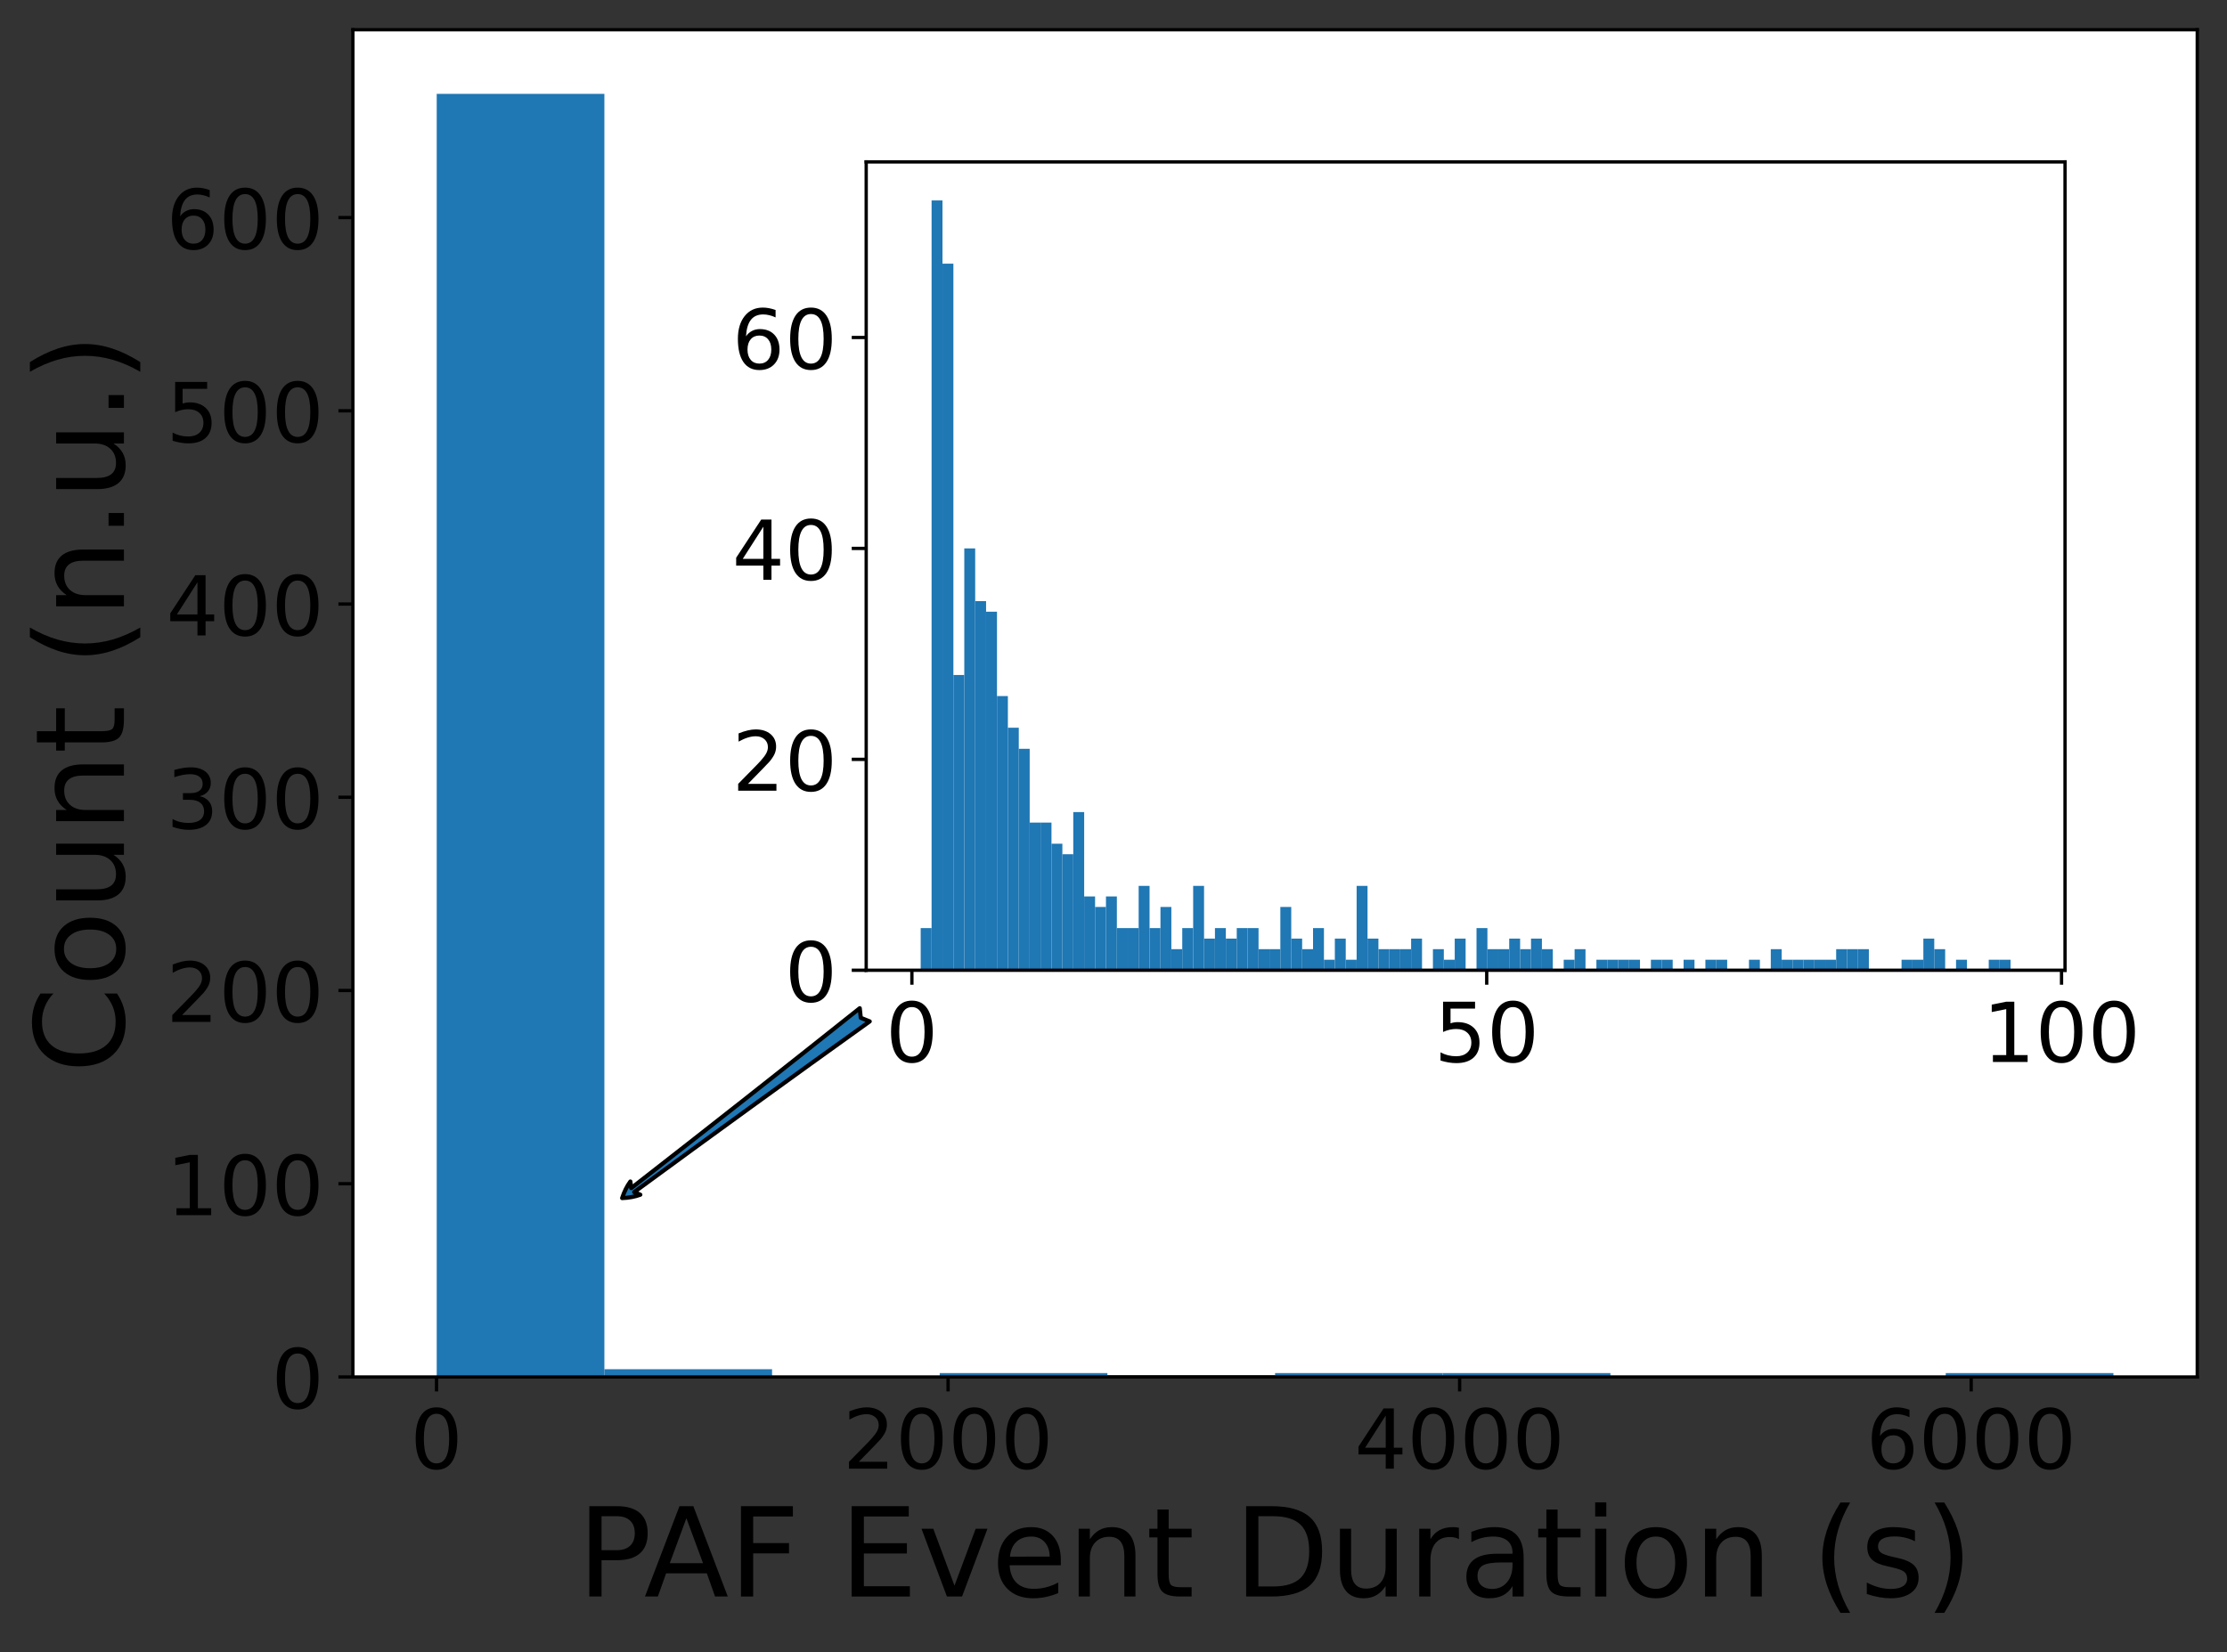 <?xml version="1.0" encoding="utf-8" standalone="no"?>
<!DOCTYPE svg PUBLIC "-//W3C//DTD SVG 1.1//EN"
  "http://www.w3.org/Graphics/SVG/1.1/DTD/svg11.dtd">
<!-- Created with matplotlib (https://matplotlib.org/) -->
<svg height="399.951pt" version="1.1" viewBox="0 0 539.009 399.951" width="539.009pt" xmlns="http://www.w3.org/2000/svg" xmlns:xlink="http://www.w3.org/1999/xlink">
 <rect x="0" y="0" width="539.009" height="399.951" fill="#333333" stroke="none"/>
 <defs>
  <style type="text/css">*{stroke-linecap:butt;stroke-linejoin:round;}</style>
 </defs>
 <g id="figure_1">
  <g id="patch_1">
   <path d="M 0 399.951 
L 539.009 399.951 
L 539.009 0 
L 0 0 
z
" style="fill:none;"/>
  </g>
  <g id="axes_1">
   <g id="patch_2">
    <path d="M 85.409 333.36 
L 531.809 333.36 
L 531.809 7.2 
L 85.409 7.2 
z
" style="fill:#ffffff;"/>
   </g>
   <g id="patch_3">
    <path clip-path="url(#p7d212542d8)" d="M 105.7 333.36 
L 146.282 333.36 
L 146.282 22.731 
L 105.7 22.731 
z
" style="fill:#1f77b4;"/>
   </g>
   <g id="patch_4">
    <path clip-path="url(#p7d212542d8)" d="M 146.282 333.36 
L 186.864 333.36 
L 186.864 331.489 
L 146.282 331.489 
z
" style="fill:#1f77b4;"/>
   </g>
   <g id="patch_5">
    <path clip-path="url(#p7d212542d8)" d="M 186.864 333.36 
L 227.446 333.36 
L 227.446 333.36 
L 186.864 333.36 
z
" style="fill:#1f77b4;"/>
   </g>
   <g id="patch_6">
    <path clip-path="url(#p7d212542d8)" d="M 227.446 333.36 
L 268.028 333.36 
L 268.028 332.424 
L 227.446 332.424 
z
" style="fill:#1f77b4;"/>
   </g>
   <g id="patch_7">
    <path clip-path="url(#p7d212542d8)" d="M 268.028 333.36 
L 308.609 333.36 
L 308.609 332.892 
L 268.028 332.892 
z
" style="fill:#1f77b4;"/>
   </g>
   <g id="patch_8">
    <path clip-path="url(#p7d212542d8)" d="M 308.609 333.36 
L 349.191 333.36 
L 349.191 332.424 
L 308.609 332.424 
z
" style="fill:#1f77b4;"/>
   </g>
   <g id="patch_9">
    <path clip-path="url(#p7d212542d8)" d="M 349.191 333.36 
L 389.773 333.36 
L 389.773 332.424 
L 349.191 332.424 
z
" style="fill:#1f77b4;"/>
   </g>
   <g id="patch_10">
    <path clip-path="url(#p7d212542d8)" d="M 389.773 333.36 
L 430.355 333.36 
L 430.355 333.36 
L 389.773 333.36 
z
" style="fill:#1f77b4;"/>
   </g>
   <g id="patch_11">
    <path clip-path="url(#p7d212542d8)" d="M 430.355 333.36 
L 470.937 333.36 
L 470.937 333.36 
L 430.355 333.36 
z
" style="fill:#1f77b4;"/>
   </g>
   <g id="patch_12">
    <path clip-path="url(#p7d212542d8)" d="M 470.937 333.36 
L 511.518 333.36 
L 511.518 332.424 
L 470.937 332.424 
z
" style="fill:#1f77b4;"/>
   </g>
   <g id="matplotlib.axis_1">
    <g id="xtick_1">
     <g id="line2d_1">
      <defs>
       <path d="M 0 0 
L 0 3.5 
" id="medc0ddc8b5" style="stroke:#000000;stroke-width:0.8;"/>
      </defs>
      <g>
       <use style="stroke:#000000;stroke-width:0.8;" x="105.653" xlink:href="#medc0ddc8b5" y="333.36"/>
      </g>
     </g>
     <g id="text_1">
      <!-- 0 -->
      <g transform="translate(99.29 355.557)scale(0.2 -0.2)">
       <defs>
        <path d="M 31.781 66.406 
Q 24.172 66.406 20.328 58.906 
Q 16.5 51.422 16.5 36.375 
Q 16.5 21.391 20.328 13.891 
Q 24.172 6.391 31.781 6.391 
Q 39.453 6.391 43.281 13.891 
Q 47.125 21.391 47.125 36.375 
Q 47.125 51.422 43.281 58.906 
Q 39.453 66.406 31.781 66.406 
z
M 31.781 74.219 
Q 44.047 74.219 50.516 64.516 
Q 56.984 54.828 56.984 36.375 
Q 56.984 17.969 50.516 8.266 
Q 44.047 -1.422 31.781 -1.422 
Q 19.531 -1.422 13.062 8.266 
Q 6.594 17.969 6.594 36.375 
Q 6.594 54.828 13.062 64.516 
Q 19.531 74.219 31.781 74.219 
z
" id="DejaVuSans-48"/>
       </defs>
       <use xlink:href="#DejaVuSans-48"/>
      </g>
     </g>
    </g>
    <g id="xtick_2">
     <g id="line2d_2">
      <g>
       <use style="stroke:#000000;stroke-width:0.8;" x="229.466" xlink:href="#medc0ddc8b5" y="333.36"/>
      </g>
     </g>
     <g id="text_2">
      <!-- 2000 -->
      <g transform="translate(204.016 355.557)scale(0.2 -0.2)">
       <defs>
        <path d="M 19.188 8.297 
L 53.609 8.297 
L 53.609 0 
L 7.328 0 
L 7.328 8.297 
Q 12.938 14.109 22.625 23.891 
Q 32.328 33.688 34.812 36.531 
Q 39.547 41.844 41.422 45.531 
Q 43.312 49.219 43.312 52.781 
Q 43.312 58.594 39.234 62.25 
Q 35.156 65.922 28.609 65.922 
Q 23.969 65.922 18.812 64.312 
Q 13.672 62.703 7.812 59.422 
L 7.812 69.391 
Q 13.766 71.781 18.938 73 
Q 24.125 74.219 28.422 74.219 
Q 39.75 74.219 46.484 68.547 
Q 53.219 62.891 53.219 53.422 
Q 53.219 48.922 51.531 44.891 
Q 49.859 40.875 45.406 35.406 
Q 44.188 33.984 37.641 27.219 
Q 31.109 20.453 19.188 8.297 
z
" id="DejaVuSans-50"/>
       </defs>
       <use xlink:href="#DejaVuSans-50"/>
       <use x="63.623" xlink:href="#DejaVuSans-48"/>
       <use x="127.246" xlink:href="#DejaVuSans-48"/>
       <use x="190.869" xlink:href="#DejaVuSans-48"/>
      </g>
     </g>
    </g>
    <g id="xtick_3">
     <g id="line2d_3">
      <g>
       <use style="stroke:#000000;stroke-width:0.8;" x="353.28" xlink:href="#medc0ddc8b5" y="333.36"/>
      </g>
     </g>
     <g id="text_3">
      <!-- 4000 -->
      <g transform="translate(327.83 355.557)scale(0.2 -0.2)">
       <defs>
        <path d="M 37.797 64.312 
L 12.891 25.391 
L 37.797 25.391 
z
M 35.203 72.906 
L 47.609 72.906 
L 47.609 25.391 
L 58.016 25.391 
L 58.016 17.188 
L 47.609 17.188 
L 47.609 0 
L 37.797 0 
L 37.797 17.188 
L 4.891 17.188 
L 4.891 26.703 
z
" id="DejaVuSans-52"/>
       </defs>
       <use xlink:href="#DejaVuSans-52"/>
       <use x="63.623" xlink:href="#DejaVuSans-48"/>
       <use x="127.246" xlink:href="#DejaVuSans-48"/>
       <use x="190.869" xlink:href="#DejaVuSans-48"/>
      </g>
     </g>
    </g>
    <g id="xtick_4">
     <g id="line2d_4">
      <g>
       <use style="stroke:#000000;stroke-width:0.8;" x="477.093" xlink:href="#medc0ddc8b5" y="333.36"/>
      </g>
     </g>
     <g id="text_4">
      <!-- 6000 -->
      <g transform="translate(451.643 355.557)scale(0.2 -0.2)">
       <defs>
        <path d="M 33.016 40.375 
Q 26.375 40.375 22.484 35.828 
Q 18.609 31.297 18.609 23.391 
Q 18.609 15.531 22.484 10.953 
Q 26.375 6.391 33.016 6.391 
Q 39.656 6.391 43.531 10.953 
Q 47.406 15.531 47.406 23.391 
Q 47.406 31.297 43.531 35.828 
Q 39.656 40.375 33.016 40.375 
z
M 52.594 71.297 
L 52.594 62.312 
Q 48.875 64.062 45.094 64.984 
Q 41.312 65.922 37.594 65.922 
Q 27.828 65.922 22.672 59.328 
Q 17.531 52.734 16.797 39.406 
Q 19.672 43.656 24.016 45.922 
Q 28.375 48.188 33.594 48.188 
Q 44.578 48.188 50.953 41.516 
Q 57.328 34.859 57.328 23.391 
Q 57.328 12.156 50.688 5.359 
Q 44.047 -1.422 33.016 -1.422 
Q 20.359 -1.422 13.672 8.266 
Q 6.984 17.969 6.984 36.375 
Q 6.984 53.656 15.188 63.938 
Q 23.391 74.219 37.203 74.219 
Q 40.922 74.219 44.703 73.484 
Q 48.484 72.75 52.594 71.297 
z
" id="DejaVuSans-54"/>
       </defs>
       <use xlink:href="#DejaVuSans-54"/>
       <use x="63.623" xlink:href="#DejaVuSans-48"/>
       <use x="127.246" xlink:href="#DejaVuSans-48"/>
       <use x="190.869" xlink:href="#DejaVuSans-48"/>
      </g>
     </g>
    </g>
    <g id="text_5">
     <!-- PAF Event Duration (s) -->
     <g transform="translate(139.693 386.512)scale(0.3 -0.3)">
      <defs>
       <path d="M 19.672 64.797 
L 19.672 37.406 
L 32.078 37.406 
Q 38.969 37.406 42.719 40.969 
Q 46.484 44.531 46.484 51.125 
Q 46.484 57.672 42.719 61.234 
Q 38.969 64.797 32.078 64.797 
z
M 9.812 72.906 
L 32.078 72.906 
Q 44.344 72.906 50.609 67.359 
Q 56.891 61.812 56.891 51.125 
Q 56.891 40.328 50.609 34.812 
Q 44.344 29.297 32.078 29.297 
L 19.672 29.297 
L 19.672 0 
L 9.812 0 
z
" id="DejaVuSans-80"/>
       <path d="M 34.188 63.188 
L 20.797 26.906 
L 47.609 26.906 
z
M 28.609 72.906 
L 39.797 72.906 
L 67.578 0 
L 57.328 0 
L 50.688 18.703 
L 17.828 18.703 
L 11.188 0 
L 0.781 0 
z
" id="DejaVuSans-65"/>
       <path d="M 9.812 72.906 
L 51.703 72.906 
L 51.703 64.594 
L 19.672 64.594 
L 19.672 43.109 
L 48.578 43.109 
L 48.578 34.812 
L 19.672 34.812 
L 19.672 0 
L 9.812 0 
z
" id="DejaVuSans-70"/>
       <path id="DejaVuSans-32"/>
       <path d="M 9.812 72.906 
L 55.906 72.906 
L 55.906 64.594 
L 19.672 64.594 
L 19.672 43.016 
L 54.391 43.016 
L 54.391 34.719 
L 19.672 34.719 
L 19.672 8.297 
L 56.781 8.297 
L 56.781 0 
L 9.812 0 
z
" id="DejaVuSans-69"/>
       <path d="M 2.984 54.688 
L 12.5 54.688 
L 29.594 8.797 
L 46.688 54.688 
L 56.203 54.688 
L 35.688 0 
L 23.484 0 
z
" id="DejaVuSans-118"/>
       <path d="M 56.203 29.594 
L 56.203 25.203 
L 14.891 25.203 
Q 15.484 15.922 20.484 11.062 
Q 25.484 6.203 34.422 6.203 
Q 39.594 6.203 44.453 7.469 
Q 49.312 8.734 54.109 11.281 
L 54.109 2.781 
Q 49.266 0.734 44.188 -0.344 
Q 39.109 -1.422 33.891 -1.422 
Q 20.797 -1.422 13.156 6.188 
Q 5.516 13.812 5.516 26.812 
Q 5.516 40.234 12.766 48.109 
Q 20.016 56 32.328 56 
Q 43.359 56 49.781 48.891 
Q 56.203 41.797 56.203 29.594 
z
M 47.219 32.234 
Q 47.125 39.594 43.094 43.984 
Q 39.062 48.391 32.422 48.391 
Q 24.906 48.391 20.391 44.141 
Q 15.875 39.891 15.188 32.172 
z
" id="DejaVuSans-101"/>
       <path d="M 54.891 33.016 
L 54.891 0 
L 45.906 0 
L 45.906 32.719 
Q 45.906 40.484 42.875 44.328 
Q 39.844 48.188 33.797 48.188 
Q 26.516 48.188 22.312 43.547 
Q 18.109 38.922 18.109 30.906 
L 18.109 0 
L 9.078 0 
L 9.078 54.688 
L 18.109 54.688 
L 18.109 46.188 
Q 21.344 51.125 25.703 53.562 
Q 30.078 56 35.797 56 
Q 45.219 56 50.047 50.172 
Q 54.891 44.344 54.891 33.016 
z
" id="DejaVuSans-110"/>
       <path d="M 18.312 70.219 
L 18.312 54.688 
L 36.812 54.688 
L 36.812 47.703 
L 18.312 47.703 
L 18.312 18.016 
Q 18.312 11.328 20.141 9.422 
Q 21.969 7.516 27.594 7.516 
L 36.812 7.516 
L 36.812 0 
L 27.594 0 
Q 17.188 0 13.234 3.875 
Q 9.281 7.766 9.281 18.016 
L 9.281 47.703 
L 2.688 47.703 
L 2.688 54.688 
L 9.281 54.688 
L 9.281 70.219 
z
" id="DejaVuSans-116"/>
       <path d="M 19.672 64.797 
L 19.672 8.109 
L 31.594 8.109 
Q 46.688 8.109 53.688 14.938 
Q 60.688 21.781 60.688 36.531 
Q 60.688 51.172 53.688 57.984 
Q 46.688 64.797 31.594 64.797 
z
M 9.812 72.906 
L 30.078 72.906 
Q 51.266 72.906 61.172 64.094 
Q 71.094 55.281 71.094 36.531 
Q 71.094 17.672 61.125 8.828 
Q 51.172 0 30.078 0 
L 9.812 0 
z
" id="DejaVuSans-68"/>
       <path d="M 8.5 21.578 
L 8.5 54.688 
L 17.484 54.688 
L 17.484 21.922 
Q 17.484 14.156 20.5 10.266 
Q 23.531 6.391 29.594 6.391 
Q 36.859 6.391 41.078 11.031 
Q 45.312 15.672 45.312 23.688 
L 45.312 54.688 
L 54.297 54.688 
L 54.297 0 
L 45.312 0 
L 45.312 8.406 
Q 42.047 3.422 37.719 1 
Q 33.406 -1.422 27.688 -1.422 
Q 18.266 -1.422 13.375 4.438 
Q 8.5 10.297 8.5 21.578 
z
M 31.109 56 
z
" id="DejaVuSans-117"/>
       <path d="M 41.109 46.297 
Q 39.594 47.172 37.812 47.578 
Q 36.031 48 33.891 48 
Q 26.266 48 22.188 43.047 
Q 18.109 38.094 18.109 28.812 
L 18.109 0 
L 9.078 0 
L 9.078 54.688 
L 18.109 54.688 
L 18.109 46.188 
Q 20.953 51.172 25.484 53.578 
Q 30.031 56 36.531 56 
Q 37.453 56 38.578 55.875 
Q 39.703 55.766 41.062 55.516 
z
" id="DejaVuSans-114"/>
       <path d="M 34.281 27.484 
Q 23.391 27.484 19.188 25 
Q 14.984 22.516 14.984 16.5 
Q 14.984 11.719 18.141 8.906 
Q 21.297 6.109 26.703 6.109 
Q 34.188 6.109 38.703 11.406 
Q 43.219 16.703 43.219 25.484 
L 43.219 27.484 
z
M 52.203 31.203 
L 52.203 0 
L 43.219 0 
L 43.219 8.297 
Q 40.141 3.328 35.547 0.953 
Q 30.953 -1.422 24.312 -1.422 
Q 15.922 -1.422 10.953 3.297 
Q 6 8.016 6 15.922 
Q 6 25.141 12.172 29.828 
Q 18.359 34.516 30.609 34.516 
L 43.219 34.516 
L 43.219 35.406 
Q 43.219 41.609 39.141 45 
Q 35.062 48.391 27.688 48.391 
Q 23 48.391 18.547 47.266 
Q 14.109 46.141 10.016 43.891 
L 10.016 52.203 
Q 14.938 54.109 19.578 55.047 
Q 24.219 56 28.609 56 
Q 40.484 56 46.344 49.844 
Q 52.203 43.703 52.203 31.203 
z
" id="DejaVuSans-97"/>
       <path d="M 9.422 54.688 
L 18.406 54.688 
L 18.406 0 
L 9.422 0 
z
M 9.422 75.984 
L 18.406 75.984 
L 18.406 64.594 
L 9.422 64.594 
z
" id="DejaVuSans-105"/>
       <path d="M 30.609 48.391 
Q 23.391 48.391 19.188 42.75 
Q 14.984 37.109 14.984 27.297 
Q 14.984 17.484 19.156 11.844 
Q 23.344 6.203 30.609 6.203 
Q 37.797 6.203 41.984 11.859 
Q 46.188 17.531 46.188 27.297 
Q 46.188 37.016 41.984 42.703 
Q 37.797 48.391 30.609 48.391 
z
M 30.609 56 
Q 42.328 56 49.016 48.375 
Q 55.719 40.766 55.719 27.297 
Q 55.719 13.875 49.016 6.219 
Q 42.328 -1.422 30.609 -1.422 
Q 18.844 -1.422 12.172 6.219 
Q 5.516 13.875 5.516 27.297 
Q 5.516 40.766 12.172 48.375 
Q 18.844 56 30.609 56 
z
" id="DejaVuSans-111"/>
       <path d="M 31 75.875 
Q 24.469 64.656 21.281 53.656 
Q 18.109 42.672 18.109 31.391 
Q 18.109 20.125 21.312 9.062 
Q 24.516 -2 31 -13.188 
L 23.188 -13.188 
Q 15.875 -1.703 12.234 9.375 
Q 8.594 20.453 8.594 31.391 
Q 8.594 42.281 12.203 53.312 
Q 15.828 64.359 23.188 75.875 
z
" id="DejaVuSans-40"/>
       <path d="M 44.281 53.078 
L 44.281 44.578 
Q 40.484 46.531 36.375 47.5 
Q 32.281 48.484 27.875 48.484 
Q 21.188 48.484 17.844 46.438 
Q 14.5 44.391 14.5 40.281 
Q 14.5 37.156 16.891 35.375 
Q 19.281 33.594 26.516 31.984 
L 29.594 31.297 
Q 39.156 29.25 43.188 25.516 
Q 47.219 21.781 47.219 15.094 
Q 47.219 7.469 41.188 3.016 
Q 35.156 -1.422 24.609 -1.422 
Q 20.219 -1.422 15.453 -0.562 
Q 10.688 0.297 5.422 2 
L 5.422 11.281 
Q 10.406 8.688 15.234 7.391 
Q 20.062 6.109 24.812 6.109 
Q 31.156 6.109 34.562 8.281 
Q 37.984 10.453 37.984 14.406 
Q 37.984 18.062 35.516 20.016 
Q 33.062 21.969 24.703 23.781 
L 21.578 24.516 
Q 13.234 26.266 9.516 29.906 
Q 5.812 33.547 5.812 39.891 
Q 5.812 47.609 11.281 51.797 
Q 16.75 56 26.812 56 
Q 31.781 56 36.172 55.266 
Q 40.578 54.547 44.281 53.078 
z
" id="DejaVuSans-115"/>
       <path d="M 8.016 75.875 
L 15.828 75.875 
Q 23.141 64.359 26.781 53.312 
Q 30.422 42.281 30.422 31.391 
Q 30.422 20.453 26.781 9.375 
Q 23.141 -1.703 15.828 -13.188 
L 8.016 -13.188 
Q 14.5 -2 17.703 9.062 
Q 20.906 20.125 20.906 31.391 
Q 20.906 42.672 17.703 53.656 
Q 14.5 64.656 8.016 75.875 
z
" id="DejaVuSans-41"/>
      </defs>
      <use xlink:href="#DejaVuSans-80"/>
      <use x="53.928" xlink:href="#DejaVuSans-65"/>
      <use x="122.336" xlink:href="#DejaVuSans-70"/>
      <use x="179.855" xlink:href="#DejaVuSans-32"/>
      <use x="211.643" xlink:href="#DejaVuSans-69"/>
      <use x="274.826" xlink:href="#DejaVuSans-118"/>
      <use x="334.006" xlink:href="#DejaVuSans-101"/>
      <use x="395.529" xlink:href="#DejaVuSans-110"/>
      <use x="458.908" xlink:href="#DejaVuSans-116"/>
      <use x="498.117" xlink:href="#DejaVuSans-32"/>
      <use x="529.904" xlink:href="#DejaVuSans-68"/>
      <use x="606.906" xlink:href="#DejaVuSans-117"/>
      <use x="670.285" xlink:href="#DejaVuSans-114"/>
      <use x="711.398" xlink:href="#DejaVuSans-97"/>
      <use x="772.678" xlink:href="#DejaVuSans-116"/>
      <use x="811.887" xlink:href="#DejaVuSans-105"/>
      <use x="839.67" xlink:href="#DejaVuSans-111"/>
      <use x="900.852" xlink:href="#DejaVuSans-110"/>
      <use x="964.23" xlink:href="#DejaVuSans-32"/>
      <use x="996.018" xlink:href="#DejaVuSans-40"/>
      <use x="1035.031" xlink:href="#DejaVuSans-115"/>
      <use x="1087.131" xlink:href="#DejaVuSans-41"/>
     </g>
    </g>
   </g>
   <g id="matplotlib.axis_2">
    <g id="ytick_1">
     <g id="line2d_5">
      <defs>
       <path d="M 0 0 
L -3.5 0 
" id="m30de99b9b9" style="stroke:#000000;stroke-width:0.8;"/>
      </defs>
      <g>
       <use style="stroke:#000000;stroke-width:0.8;" x="85.409" xlink:href="#m30de99b9b9" y="333.36"/>
      </g>
     </g>
     <g id="text_6">
      <!-- 0 -->
      <g transform="translate(65.684 340.958)scale(0.2 -0.2)">
       <use xlink:href="#DejaVuSans-48"/>
      </g>
     </g>
    </g>
    <g id="ytick_2">
     <g id="line2d_6">
      <g>
       <use style="stroke:#000000;stroke-width:0.8;" x="85.409" xlink:href="#m30de99b9b9" y="286.579"/>
      </g>
     </g>
     <g id="text_7">
      <!-- 100 -->
      <g transform="translate(40.234 294.177)scale(0.2 -0.2)">
       <defs>
        <path d="M 12.406 8.297 
L 28.516 8.297 
L 28.516 63.922 
L 10.984 60.406 
L 10.984 69.391 
L 28.422 72.906 
L 38.281 72.906 
L 38.281 8.297 
L 54.391 8.297 
L 54.391 0 
L 12.406 0 
z
" id="DejaVuSans-49"/>
       </defs>
       <use xlink:href="#DejaVuSans-49"/>
       <use x="63.623" xlink:href="#DejaVuSans-48"/>
       <use x="127.246" xlink:href="#DejaVuSans-48"/>
      </g>
     </g>
    </g>
    <g id="ytick_3">
     <g id="line2d_7">
      <g>
       <use style="stroke:#000000;stroke-width:0.8;" x="85.409" xlink:href="#m30de99b9b9" y="239.797"/>
      </g>
     </g>
     <g id="text_8">
      <!-- 200 -->
      <g transform="translate(40.234 247.396)scale(0.2 -0.2)">
       <use xlink:href="#DejaVuSans-50"/>
       <use x="63.623" xlink:href="#DejaVuSans-48"/>
       <use x="127.246" xlink:href="#DejaVuSans-48"/>
      </g>
     </g>
    </g>
    <g id="ytick_4">
     <g id="line2d_8">
      <g>
       <use style="stroke:#000000;stroke-width:0.8;" x="85.409" xlink:href="#m30de99b9b9" y="193.016"/>
      </g>
     </g>
     <g id="text_9">
      <!-- 300 -->
      <g transform="translate(40.234 200.614)scale(0.2 -0.2)">
       <defs>
        <path d="M 40.578 39.312 
Q 47.656 37.797 51.625 33 
Q 55.609 28.219 55.609 21.188 
Q 55.609 10.406 48.188 4.484 
Q 40.766 -1.422 27.094 -1.422 
Q 22.516 -1.422 17.656 -0.516 
Q 12.797 0.391 7.625 2.203 
L 7.625 11.719 
Q 11.719 9.328 16.594 8.109 
Q 21.484 6.891 26.812 6.891 
Q 36.078 6.891 40.938 10.547 
Q 45.797 14.203 45.797 21.188 
Q 45.797 27.641 41.281 31.266 
Q 36.766 34.906 28.719 34.906 
L 20.219 34.906 
L 20.219 43.016 
L 29.109 43.016 
Q 36.375 43.016 40.234 45.922 
Q 44.094 48.828 44.094 54.297 
Q 44.094 59.906 40.109 62.906 
Q 36.141 65.922 28.719 65.922 
Q 24.656 65.922 20.016 65.031 
Q 15.375 64.156 9.812 62.312 
L 9.812 71.094 
Q 15.438 72.656 20.344 73.438 
Q 25.25 74.219 29.594 74.219 
Q 40.828 74.219 47.359 69.109 
Q 53.906 64.016 53.906 55.328 
Q 53.906 49.266 50.438 45.094 
Q 46.969 40.922 40.578 39.312 
z
" id="DejaVuSans-51"/>
       </defs>
       <use xlink:href="#DejaVuSans-51"/>
       <use x="63.623" xlink:href="#DejaVuSans-48"/>
       <use x="127.246" xlink:href="#DejaVuSans-48"/>
      </g>
     </g>
    </g>
    <g id="ytick_5">
     <g id="line2d_9">
      <g>
       <use style="stroke:#000000;stroke-width:0.8;" x="85.409" xlink:href="#m30de99b9b9" y="146.234"/>
      </g>
     </g>
     <g id="text_10">
      <!-- 400 -->
      <g transform="translate(40.234 153.833)scale(0.2 -0.2)">
       <use xlink:href="#DejaVuSans-52"/>
       <use x="63.623" xlink:href="#DejaVuSans-48"/>
       <use x="127.246" xlink:href="#DejaVuSans-48"/>
      </g>
     </g>
    </g>
    <g id="ytick_6">
     <g id="line2d_10">
      <g>
       <use style="stroke:#000000;stroke-width:0.8;" x="85.409" xlink:href="#m30de99b9b9" y="99.453"/>
      </g>
     </g>
     <g id="text_11">
      <!-- 500 -->
      <g transform="translate(40.234 107.051)scale(0.2 -0.2)">
       <defs>
        <path d="M 10.797 72.906 
L 49.516 72.906 
L 49.516 64.594 
L 19.828 64.594 
L 19.828 46.734 
Q 21.969 47.469 24.109 47.828 
Q 26.266 48.188 28.422 48.188 
Q 40.625 48.188 47.75 41.5 
Q 54.891 34.812 54.891 23.391 
Q 54.891 11.625 47.562 5.094 
Q 40.234 -1.422 26.906 -1.422 
Q 22.312 -1.422 17.547 -0.641 
Q 12.797 0.141 7.719 1.703 
L 7.719 11.625 
Q 12.109 9.234 16.797 8.062 
Q 21.484 6.891 26.703 6.891 
Q 35.156 6.891 40.078 11.328 
Q 45.016 15.766 45.016 23.391 
Q 45.016 31 40.078 35.438 
Q 35.156 39.891 26.703 39.891 
Q 22.75 39.891 18.812 39.016 
Q 14.891 38.141 10.797 36.281 
z
" id="DejaVuSans-53"/>
       </defs>
       <use xlink:href="#DejaVuSans-53"/>
       <use x="63.623" xlink:href="#DejaVuSans-48"/>
       <use x="127.246" xlink:href="#DejaVuSans-48"/>
      </g>
     </g>
    </g>
    <g id="ytick_7">
     <g id="line2d_11">
      <g>
       <use style="stroke:#000000;stroke-width:0.8;" x="85.409" xlink:href="#m30de99b9b9" y="52.672"/>
      </g>
     </g>
     <g id="text_12">
      <!-- 600 -->
      <g transform="translate(40.234 60.27)scale(0.2 -0.2)">
       <use xlink:href="#DejaVuSans-54"/>
       <use x="63.623" xlink:href="#DejaVuSans-48"/>
       <use x="127.246" xlink:href="#DejaVuSans-48"/>
      </g>
     </g>
    </g>
    <g id="text_13">
     <!-- Count (n.u.) -->
     <g transform="translate(29.995 259.844)rotate(-90)scale(0.3 -0.3)">
      <defs>
       <path d="M 64.406 67.281 
L 64.406 56.891 
Q 59.422 61.531 53.781 63.812 
Q 48.141 66.109 41.797 66.109 
Q 29.297 66.109 22.656 58.469 
Q 16.016 50.828 16.016 36.375 
Q 16.016 21.969 22.656 14.328 
Q 29.297 6.688 41.797 6.688 
Q 48.141 6.688 53.781 8.984 
Q 59.422 11.281 64.406 15.922 
L 64.406 5.609 
Q 59.234 2.094 53.438 0.328 
Q 47.656 -1.422 41.219 -1.422 
Q 24.656 -1.422 15.125 8.703 
Q 5.609 18.844 5.609 36.375 
Q 5.609 53.953 15.125 64.078 
Q 24.656 74.219 41.219 74.219 
Q 47.75 74.219 53.531 72.484 
Q 59.328 70.75 64.406 67.281 
z
" id="DejaVuSans-67"/>
       <path d="M 10.688 12.406 
L 21 12.406 
L 21 0 
L 10.688 0 
z
" id="DejaVuSans-46"/>
      </defs>
      <use xlink:href="#DejaVuSans-67"/>
      <use x="69.824" xlink:href="#DejaVuSans-111"/>
      <use x="131.006" xlink:href="#DejaVuSans-117"/>
      <use x="194.385" xlink:href="#DejaVuSans-110"/>
      <use x="257.764" xlink:href="#DejaVuSans-116"/>
      <use x="296.973" xlink:href="#DejaVuSans-32"/>
      <use x="328.76" xlink:href="#DejaVuSans-40"/>
      <use x="367.773" xlink:href="#DejaVuSans-110"/>
      <use x="431.152" xlink:href="#DejaVuSans-46"/>
      <use x="462.939" xlink:href="#DejaVuSans-117"/>
      <use x="526.318" xlink:href="#DejaVuSans-46"/>
      <use x="558.105" xlink:href="#DejaVuSans-41"/>
     </g>
    </g>
   </g>
   <g id="patch_13">
    <path d="M 85.409 333.36 
L 85.409 7.2 
" style="fill:none;stroke:#000000;stroke-linecap:square;stroke-linejoin:miter;stroke-width:0.8;"/>
   </g>
   <g id="patch_14">
    <path d="M 531.809 333.36 
L 531.809 7.2 
" style="fill:none;stroke:#000000;stroke-linecap:square;stroke-linejoin:miter;stroke-width:0.8;"/>
   </g>
   <g id="patch_15">
    <path d="M 85.409 333.36 
L 531.809 333.36 
" style="fill:none;stroke:#000000;stroke-linecap:square;stroke-linejoin:miter;stroke-width:0.8;"/>
   </g>
   <g id="patch_16">
    <path d="M 85.409 7.2 
L 531.809 7.2 
" style="fill:none;stroke:#000000;stroke-linecap:square;stroke-linejoin:miter;stroke-width:0.8;"/>
   </g>
   <g id="patch_17">
    <path d="M 208.339 246.406 
L 210.502 247.279 
Q 181.88 267.78 153.498 288.6 
L 154.98 289.235 
Q 153.022 289.963 150.581 290.052 
Q 151.334 287.729 152.569 286.044 
L 152.775 287.643 
Q 180.553 266.025 208.09 244.087 
L 208.339 246.406 
z
" style="fill:#1f77b4;stroke:#000000;stroke-linecap:round;"/>
   </g>
  </g>
  <g id="axes_2">
   <g id="patch_18">
    <path d="M 209.649 234.896 
L 499.809 234.896 
L 499.809 39.2 
L 209.649 39.2 
z
" style="fill:#ffffff;"/>
   </g>
   <g id="patch_19">
    <path clip-path="url(#p98c16f8891)" d="M 222.838 234.896 
L 225.476 234.896 
L 225.476 224.684 
L 222.838 224.684 
z
" style="fill:#1f77b4;"/>
   </g>
   <g id="patch_20">
    <path clip-path="url(#p98c16f8891)" d="M 225.476 234.896 
L 228.114 234.896 
L 228.114 48.519 
L 225.476 48.519 
z
" style="fill:#1f77b4;"/>
   </g>
   <g id="patch_21">
    <path clip-path="url(#p98c16f8891)" d="M 228.114 234.896 
L 230.752 234.896 
L 230.752 63.838 
L 228.114 63.838 
z
" style="fill:#1f77b4;"/>
   </g>
   <g id="patch_22">
    <path clip-path="url(#p98c16f8891)" d="M 230.752 234.896 
L 233.39 234.896 
L 233.39 163.409 
L 230.752 163.409 
z
" style="fill:#1f77b4;"/>
   </g>
   <g id="patch_23">
    <path clip-path="url(#p98c16f8891)" d="M 233.39 234.896 
L 236.028 234.896 
L 236.028 132.772 
L 233.39 132.772 
z
" style="fill:#1f77b4;"/>
   </g>
   <g id="patch_24">
    <path clip-path="url(#p98c16f8891)" d="M 236.028 234.896 
L 238.665 234.896 
L 238.665 145.537 
L 236.028 145.537 
z
" style="fill:#1f77b4;"/>
   </g>
   <g id="patch_25">
    <path clip-path="url(#p98c16f8891)" d="M 238.665 234.896 
L 241.303 234.896 
L 241.303 148.09 
L 238.665 148.09 
z
" style="fill:#1f77b4;"/>
   </g>
   <g id="patch_26">
    <path clip-path="url(#p98c16f8891)" d="M 241.303 234.896 
L 243.941 234.896 
L 243.941 168.515 
L 241.303 168.515 
z
" style="fill:#1f77b4;"/>
   </g>
   <g id="patch_27">
    <path clip-path="url(#p98c16f8891)" d="M 243.941 234.896 
L 246.579 234.896 
L 246.579 176.174 
L 243.941 176.174 
z
" style="fill:#1f77b4;"/>
   </g>
   <g id="patch_28">
    <path clip-path="url(#p98c16f8891)" d="M 246.579 234.896 
L 249.217 234.896 
L 249.217 181.281 
L 246.579 181.281 
z
" style="fill:#1f77b4;"/>
   </g>
   <g id="patch_29">
    <path clip-path="url(#p98c16f8891)" d="M 249.217 234.896 
L 251.854 234.896 
L 251.854 199.152 
L 249.217 199.152 
z
" style="fill:#1f77b4;"/>
   </g>
   <g id="patch_30">
    <path clip-path="url(#p98c16f8891)" d="M 251.854 234.896 
L 254.492 234.896 
L 254.492 199.152 
L 251.854 199.152 
z
" style="fill:#1f77b4;"/>
   </g>
   <g id="patch_31">
    <path clip-path="url(#p98c16f8891)" d="M 254.492 234.896 
L 257.13 234.896 
L 257.13 204.259 
L 254.492 204.259 
z
" style="fill:#1f77b4;"/>
   </g>
   <g id="patch_32">
    <path clip-path="url(#p98c16f8891)" d="M 257.13 234.896 
L 259.768 234.896 
L 259.768 206.812 
L 257.13 206.812 
z
" style="fill:#1f77b4;"/>
   </g>
   <g id="patch_33">
    <path clip-path="url(#p98c16f8891)" d="M 259.768 234.896 
L 262.406 234.896 
L 262.406 196.599 
L 259.768 196.599 
z
" style="fill:#1f77b4;"/>
   </g>
   <g id="patch_34">
    <path clip-path="url(#p98c16f8891)" d="M 262.406 234.896 
L 265.044 234.896 
L 265.044 217.024 
L 262.406 217.024 
z
" style="fill:#1f77b4;"/>
   </g>
   <g id="patch_35">
    <path clip-path="url(#p98c16f8891)" d="M 265.044 234.896 
L 267.681 234.896 
L 267.681 219.577 
L 265.044 219.577 
z
" style="fill:#1f77b4;"/>
   </g>
   <g id="patch_36">
    <path clip-path="url(#p98c16f8891)" d="M 267.681 234.896 
L 270.319 234.896 
L 270.319 217.024 
L 267.681 217.024 
z
" style="fill:#1f77b4;"/>
   </g>
   <g id="patch_37">
    <path clip-path="url(#p98c16f8891)" d="M 270.319 234.896 
L 272.957 234.896 
L 272.957 224.684 
L 270.319 224.684 
z
" style="fill:#1f77b4;"/>
   </g>
   <g id="patch_38">
    <path clip-path="url(#p98c16f8891)" d="M 272.957 234.896 
L 275.595 234.896 
L 275.595 224.684 
L 272.957 224.684 
z
" style="fill:#1f77b4;"/>
   </g>
   <g id="patch_39">
    <path clip-path="url(#p98c16f8891)" d="M 275.595 234.896 
L 278.233 234.896 
L 278.233 214.471 
L 275.595 214.471 
z
" style="fill:#1f77b4;"/>
   </g>
   <g id="patch_40">
    <path clip-path="url(#p98c16f8891)" d="M 278.233 234.896 
L 280.87 234.896 
L 280.87 224.684 
L 278.233 224.684 
z
" style="fill:#1f77b4;"/>
   </g>
   <g id="patch_41">
    <path clip-path="url(#p98c16f8891)" d="M 280.87 234.896 
L 283.508 234.896 
L 283.508 219.577 
L 280.87 219.577 
z
" style="fill:#1f77b4;"/>
   </g>
   <g id="patch_42">
    <path clip-path="url(#p98c16f8891)" d="M 283.508 234.896 
L 286.146 234.896 
L 286.146 229.79 
L 283.508 229.79 
z
" style="fill:#1f77b4;"/>
   </g>
   <g id="patch_43">
    <path clip-path="url(#p98c16f8891)" d="M 286.146 234.896 
L 288.784 234.896 
L 288.784 224.684 
L 286.146 224.684 
z
" style="fill:#1f77b4;"/>
   </g>
   <g id="patch_44">
    <path clip-path="url(#p98c16f8891)" d="M 288.784 234.896 
L 291.422 234.896 
L 291.422 214.471 
L 288.784 214.471 
z
" style="fill:#1f77b4;"/>
   </g>
   <g id="patch_45">
    <path clip-path="url(#p98c16f8891)" d="M 291.422 234.896 
L 294.06 234.896 
L 294.06 227.237 
L 291.422 227.237 
z
" style="fill:#1f77b4;"/>
   </g>
   <g id="patch_46">
    <path clip-path="url(#p98c16f8891)" d="M 294.06 234.896 
L 296.697 234.896 
L 296.697 224.684 
L 294.06 224.684 
z
" style="fill:#1f77b4;"/>
   </g>
   <g id="patch_47">
    <path clip-path="url(#p98c16f8891)" d="M 296.697 234.896 
L 299.335 234.896 
L 299.335 227.237 
L 296.697 227.237 
z
" style="fill:#1f77b4;"/>
   </g>
   <g id="patch_48">
    <path clip-path="url(#p98c16f8891)" d="M 299.335 234.896 
L 301.973 234.896 
L 301.973 224.684 
L 299.335 224.684 
z
" style="fill:#1f77b4;"/>
   </g>
   <g id="patch_49">
    <path clip-path="url(#p98c16f8891)" d="M 301.973 234.896 
L 304.611 234.896 
L 304.611 224.684 
L 301.973 224.684 
z
" style="fill:#1f77b4;"/>
   </g>
   <g id="patch_50">
    <path clip-path="url(#p98c16f8891)" d="M 304.611 234.896 
L 307.249 234.896 
L 307.249 229.79 
L 304.611 229.79 
z
" style="fill:#1f77b4;"/>
   </g>
   <g id="patch_51">
    <path clip-path="url(#p98c16f8891)" d="M 307.249 234.896 
L 309.886 234.896 
L 309.886 229.79 
L 307.249 229.79 
z
" style="fill:#1f77b4;"/>
   </g>
   <g id="patch_52">
    <path clip-path="url(#p98c16f8891)" d="M 309.886 234.896 
L 312.524 234.896 
L 312.524 219.577 
L 309.886 219.577 
z
" style="fill:#1f77b4;"/>
   </g>
   <g id="patch_53">
    <path clip-path="url(#p98c16f8891)" d="M 312.524 234.896 
L 315.162 234.896 
L 315.162 227.237 
L 312.524 227.237 
z
" style="fill:#1f77b4;"/>
   </g>
   <g id="patch_54">
    <path clip-path="url(#p98c16f8891)" d="M 315.162 234.896 
L 317.8 234.896 
L 317.8 229.79 
L 315.162 229.79 
z
" style="fill:#1f77b4;"/>
   </g>
   <g id="patch_55">
    <path clip-path="url(#p98c16f8891)" d="M 317.8 234.896 
L 320.438 234.896 
L 320.438 224.684 
L 317.8 224.684 
z
" style="fill:#1f77b4;"/>
   </g>
   <g id="patch_56">
    <path clip-path="url(#p98c16f8891)" d="M 320.438 234.896 
L 323.076 234.896 
L 323.076 232.343 
L 320.438 232.343 
z
" style="fill:#1f77b4;"/>
   </g>
   <g id="patch_57">
    <path clip-path="url(#p98c16f8891)" d="M 323.076 234.896 
L 325.713 234.896 
L 325.713 227.237 
L 323.076 227.237 
z
" style="fill:#1f77b4;"/>
   </g>
   <g id="patch_58">
    <path clip-path="url(#p98c16f8891)" d="M 325.713 234.896 
L 328.351 234.896 
L 328.351 232.343 
L 325.713 232.343 
z
" style="fill:#1f77b4;"/>
   </g>
   <g id="patch_59">
    <path clip-path="url(#p98c16f8891)" d="M 328.351 234.896 
L 330.989 234.896 
L 330.989 214.471 
L 328.351 214.471 
z
" style="fill:#1f77b4;"/>
   </g>
   <g id="patch_60">
    <path clip-path="url(#p98c16f8891)" d="M 330.989 234.896 
L 333.627 234.896 
L 333.627 227.237 
L 330.989 227.237 
z
" style="fill:#1f77b4;"/>
   </g>
   <g id="patch_61">
    <path clip-path="url(#p98c16f8891)" d="M 333.627 234.896 
L 336.265 234.896 
L 336.265 229.79 
L 333.627 229.79 
z
" style="fill:#1f77b4;"/>
   </g>
   <g id="patch_62">
    <path clip-path="url(#p98c16f8891)" d="M 336.265 234.896 
L 338.902 234.896 
L 338.902 229.79 
L 336.265 229.79 
z
" style="fill:#1f77b4;"/>
   </g>
   <g id="patch_63">
    <path clip-path="url(#p98c16f8891)" d="M 338.902 234.896 
L 341.54 234.896 
L 341.54 229.79 
L 338.902 229.79 
z
" style="fill:#1f77b4;"/>
   </g>
   <g id="patch_64">
    <path clip-path="url(#p98c16f8891)" d="M 341.54 234.896 
L 344.178 234.896 
L 344.178 227.237 
L 341.54 227.237 
z
" style="fill:#1f77b4;"/>
   </g>
   <g id="patch_65">
    <path clip-path="url(#p98c16f8891)" d="M 344.178 234.896 
L 346.816 234.896 
L 346.816 234.896 
L 344.178 234.896 
z
" style="fill:#1f77b4;"/>
   </g>
   <g id="patch_66">
    <path clip-path="url(#p98c16f8891)" d="M 346.816 234.896 
L 349.454 234.896 
L 349.454 229.79 
L 346.816 229.79 
z
" style="fill:#1f77b4;"/>
   </g>
   <g id="patch_67">
    <path clip-path="url(#p98c16f8891)" d="M 349.454 234.896 
L 352.092 234.896 
L 352.092 232.343 
L 349.454 232.343 
z
" style="fill:#1f77b4;"/>
   </g>
   <g id="patch_68">
    <path clip-path="url(#p98c16f8891)" d="M 352.092 234.896 
L 354.729 234.896 
L 354.729 227.237 
L 352.092 227.237 
z
" style="fill:#1f77b4;"/>
   </g>
   <g id="patch_69">
    <path clip-path="url(#p98c16f8891)" d="M 354.729 234.896 
L 357.367 234.896 
L 357.367 234.896 
L 354.729 234.896 
z
" style="fill:#1f77b4;"/>
   </g>
   <g id="patch_70">
    <path clip-path="url(#p98c16f8891)" d="M 357.367 234.896 
L 360.005 234.896 
L 360.005 224.684 
L 357.367 224.684 
z
" style="fill:#1f77b4;"/>
   </g>
   <g id="patch_71">
    <path clip-path="url(#p98c16f8891)" d="M 360.005 234.896 
L 362.643 234.896 
L 362.643 229.79 
L 360.005 229.79 
z
" style="fill:#1f77b4;"/>
   </g>
   <g id="patch_72">
    <path clip-path="url(#p98c16f8891)" d="M 362.643 234.896 
L 365.281 234.896 
L 365.281 229.79 
L 362.643 229.79 
z
" style="fill:#1f77b4;"/>
   </g>
   <g id="patch_73">
    <path clip-path="url(#p98c16f8891)" d="M 365.281 234.896 
L 367.918 234.896 
L 367.918 227.237 
L 365.281 227.237 
z
" style="fill:#1f77b4;"/>
   </g>
   <g id="patch_74">
    <path clip-path="url(#p98c16f8891)" d="M 367.918 234.896 
L 370.556 234.896 
L 370.556 229.79 
L 367.918 229.79 
z
" style="fill:#1f77b4;"/>
   </g>
   <g id="patch_75">
    <path clip-path="url(#p98c16f8891)" d="M 370.556 234.896 
L 373.194 234.896 
L 373.194 227.237 
L 370.556 227.237 
z
" style="fill:#1f77b4;"/>
   </g>
   <g id="patch_76">
    <path clip-path="url(#p98c16f8891)" d="M 373.194 234.896 
L 375.832 234.896 
L 375.832 229.79 
L 373.194 229.79 
z
" style="fill:#1f77b4;"/>
   </g>
   <g id="patch_77">
    <path clip-path="url(#p98c16f8891)" d="M 375.832 234.896 
L 378.47 234.896 
L 378.47 234.896 
L 375.832 234.896 
z
" style="fill:#1f77b4;"/>
   </g>
   <g id="patch_78">
    <path clip-path="url(#p98c16f8891)" d="M 378.47 234.896 
L 381.108 234.896 
L 381.108 232.343 
L 378.47 232.343 
z
" style="fill:#1f77b4;"/>
   </g>
   <g id="patch_79">
    <path clip-path="url(#p98c16f8891)" d="M 381.108 234.896 
L 383.745 234.896 
L 383.745 229.79 
L 381.108 229.79 
z
" style="fill:#1f77b4;"/>
   </g>
   <g id="patch_80">
    <path clip-path="url(#p98c16f8891)" d="M 383.745 234.896 
L 386.383 234.896 
L 386.383 234.896 
L 383.745 234.896 
z
" style="fill:#1f77b4;"/>
   </g>
   <g id="patch_81">
    <path clip-path="url(#p98c16f8891)" d="M 386.383 234.896 
L 389.021 234.896 
L 389.021 232.343 
L 386.383 232.343 
z
" style="fill:#1f77b4;"/>
   </g>
   <g id="patch_82">
    <path clip-path="url(#p98c16f8891)" d="M 389.021 234.896 
L 391.659 234.896 
L 391.659 232.343 
L 389.021 232.343 
z
" style="fill:#1f77b4;"/>
   </g>
   <g id="patch_83">
    <path clip-path="url(#p98c16f8891)" d="M 391.659 234.896 
L 394.297 234.896 
L 394.297 232.343 
L 391.659 232.343 
z
" style="fill:#1f77b4;"/>
   </g>
   <g id="patch_84">
    <path clip-path="url(#p98c16f8891)" d="M 394.297 234.896 
L 396.934 234.896 
L 396.934 232.343 
L 394.297 232.343 
z
" style="fill:#1f77b4;"/>
   </g>
   <g id="patch_85">
    <path clip-path="url(#p98c16f8891)" d="M 396.934 234.896 
L 399.572 234.896 
L 399.572 234.896 
L 396.934 234.896 
z
" style="fill:#1f77b4;"/>
   </g>
   <g id="patch_86">
    <path clip-path="url(#p98c16f8891)" d="M 399.572 234.896 
L 402.21 234.896 
L 402.21 232.343 
L 399.572 232.343 
z
" style="fill:#1f77b4;"/>
   </g>
   <g id="patch_87">
    <path clip-path="url(#p98c16f8891)" d="M 402.21 234.896 
L 404.848 234.896 
L 404.848 232.343 
L 402.21 232.343 
z
" style="fill:#1f77b4;"/>
   </g>
   <g id="patch_88">
    <path clip-path="url(#p98c16f8891)" d="M 404.848 234.896 
L 407.486 234.896 
L 407.486 234.896 
L 404.848 234.896 
z
" style="fill:#1f77b4;"/>
   </g>
   <g id="patch_89">
    <path clip-path="url(#p98c16f8891)" d="M 407.486 234.896 
L 410.124 234.896 
L 410.124 232.343 
L 407.486 232.343 
z
" style="fill:#1f77b4;"/>
   </g>
   <g id="patch_90">
    <path clip-path="url(#p98c16f8891)" d="M 410.124 234.896 
L 412.761 234.896 
L 412.761 234.896 
L 410.124 234.896 
z
" style="fill:#1f77b4;"/>
   </g>
   <g id="patch_91">
    <path clip-path="url(#p98c16f8891)" d="M 412.761 234.896 
L 415.399 234.896 
L 415.399 232.343 
L 412.761 232.343 
z
" style="fill:#1f77b4;"/>
   </g>
   <g id="patch_92">
    <path clip-path="url(#p98c16f8891)" d="M 415.399 234.896 
L 418.037 234.896 
L 418.037 232.343 
L 415.399 232.343 
z
" style="fill:#1f77b4;"/>
   </g>
   <g id="patch_93">
    <path clip-path="url(#p98c16f8891)" d="M 418.037 234.896 
L 420.675 234.896 
L 420.675 234.896 
L 418.037 234.896 
z
" style="fill:#1f77b4;"/>
   </g>
   <g id="patch_94">
    <path clip-path="url(#p98c16f8891)" d="M 420.675 234.896 
L 423.313 234.896 
L 423.313 234.896 
L 420.675 234.896 
z
" style="fill:#1f77b4;"/>
   </g>
   <g id="patch_95">
    <path clip-path="url(#p98c16f8891)" d="M 423.313 234.896 
L 425.95 234.896 
L 425.95 232.343 
L 423.313 232.343 
z
" style="fill:#1f77b4;"/>
   </g>
   <g id="patch_96">
    <path clip-path="url(#p98c16f8891)" d="M 425.95 234.896 
L 428.588 234.896 
L 428.588 234.896 
L 425.95 234.896 
z
" style="fill:#1f77b4;"/>
   </g>
   <g id="patch_97">
    <path clip-path="url(#p98c16f8891)" d="M 428.588 234.896 
L 431.226 234.896 
L 431.226 229.79 
L 428.588 229.79 
z
" style="fill:#1f77b4;"/>
   </g>
   <g id="patch_98">
    <path clip-path="url(#p98c16f8891)" d="M 431.226 234.896 
L 433.864 234.896 
L 433.864 232.343 
L 431.226 232.343 
z
" style="fill:#1f77b4;"/>
   </g>
   <g id="patch_99">
    <path clip-path="url(#p98c16f8891)" d="M 433.864 234.896 
L 436.502 234.896 
L 436.502 232.343 
L 433.864 232.343 
z
" style="fill:#1f77b4;"/>
   </g>
   <g id="patch_100">
    <path clip-path="url(#p98c16f8891)" d="M 436.502 234.896 
L 439.14 234.896 
L 439.14 232.343 
L 436.502 232.343 
z
" style="fill:#1f77b4;"/>
   </g>
   <g id="patch_101">
    <path clip-path="url(#p98c16f8891)" d="M 439.14 234.896 
L 441.777 234.896 
L 441.777 232.343 
L 439.14 232.343 
z
" style="fill:#1f77b4;"/>
   </g>
   <g id="patch_102">
    <path clip-path="url(#p98c16f8891)" d="M 441.777 234.896 
L 444.415 234.896 
L 444.415 232.343 
L 441.777 232.343 
z
" style="fill:#1f77b4;"/>
   </g>
   <g id="patch_103">
    <path clip-path="url(#p98c16f8891)" d="M 444.415 234.896 
L 447.053 234.896 
L 447.053 229.79 
L 444.415 229.79 
z
" style="fill:#1f77b4;"/>
   </g>
   <g id="patch_104">
    <path clip-path="url(#p98c16f8891)" d="M 447.053 234.896 
L 449.691 234.896 
L 449.691 229.79 
L 447.053 229.79 
z
" style="fill:#1f77b4;"/>
   </g>
   <g id="patch_105">
    <path clip-path="url(#p98c16f8891)" d="M 449.691 234.896 
L 452.329 234.896 
L 452.329 229.79 
L 449.691 229.79 
z
" style="fill:#1f77b4;"/>
   </g>
   <g id="patch_106">
    <path clip-path="url(#p98c16f8891)" d="M 452.329 234.896 
L 454.966 234.896 
L 454.966 234.896 
L 452.329 234.896 
z
" style="fill:#1f77b4;"/>
   </g>
   <g id="patch_107">
    <path clip-path="url(#p98c16f8891)" d="M 454.966 234.896 
L 457.604 234.896 
L 457.604 234.896 
L 454.966 234.896 
z
" style="fill:#1f77b4;"/>
   </g>
   <g id="patch_108">
    <path clip-path="url(#p98c16f8891)" d="M 457.604 234.896 
L 460.242 234.896 
L 460.242 234.896 
L 457.604 234.896 
z
" style="fill:#1f77b4;"/>
   </g>
   <g id="patch_109">
    <path clip-path="url(#p98c16f8891)" d="M 460.242 234.896 
L 462.88 234.896 
L 462.88 232.343 
L 460.242 232.343 
z
" style="fill:#1f77b4;"/>
   </g>
   <g id="patch_110">
    <path clip-path="url(#p98c16f8891)" d="M 462.88 234.896 
L 465.518 234.896 
L 465.518 232.343 
L 462.88 232.343 
z
" style="fill:#1f77b4;"/>
   </g>
   <g id="patch_111">
    <path clip-path="url(#p98c16f8891)" d="M 465.518 234.896 
L 468.156 234.896 
L 468.156 227.237 
L 465.518 227.237 
z
" style="fill:#1f77b4;"/>
   </g>
   <g id="patch_112">
    <path clip-path="url(#p98c16f8891)" d="M 468.156 234.896 
L 470.793 234.896 
L 470.793 229.79 
L 468.156 229.79 
z
" style="fill:#1f77b4;"/>
   </g>
   <g id="patch_113">
    <path clip-path="url(#p98c16f8891)" d="M 470.793 234.896 
L 473.431 234.896 
L 473.431 234.896 
L 470.793 234.896 
z
" style="fill:#1f77b4;"/>
   </g>
   <g id="patch_114">
    <path clip-path="url(#p98c16f8891)" d="M 473.431 234.896 
L 476.069 234.896 
L 476.069 232.343 
L 473.431 232.343 
z
" style="fill:#1f77b4;"/>
   </g>
   <g id="patch_115">
    <path clip-path="url(#p98c16f8891)" d="M 476.069 234.896 
L 478.707 234.896 
L 478.707 234.896 
L 476.069 234.896 
z
" style="fill:#1f77b4;"/>
   </g>
   <g id="patch_116">
    <path clip-path="url(#p98c16f8891)" d="M 478.707 234.896 
L 481.345 234.896 
L 481.345 234.896 
L 478.707 234.896 
z
" style="fill:#1f77b4;"/>
   </g>
   <g id="patch_117">
    <path clip-path="url(#p98c16f8891)" d="M 481.345 234.896 
L 483.982 234.896 
L 483.982 232.343 
L 481.345 232.343 
z
" style="fill:#1f77b4;"/>
   </g>
   <g id="patch_118">
    <path clip-path="url(#p98c16f8891)" d="M 483.982 234.896 
L 486.62 234.896 
L 486.62 232.343 
L 483.982 232.343 
z
" style="fill:#1f77b4;"/>
   </g>
   <g id="matplotlib.axis_3">
    <g id="xtick_5">
     <g id="line2d_12">
      <g>
       <use style="stroke:#000000;stroke-width:0.8;" x="220.71" xlink:href="#medc0ddc8b5" y="234.896"/>
      </g>
     </g>
     <g id="text_14">
      <!-- 0 -->
      <g transform="translate(214.347 257.093)scale(0.2 -0.2)">
       <use xlink:href="#DejaVuSans-48"/>
      </g>
     </g>
    </g>
    <g id="xtick_6">
     <g id="line2d_13">
      <g>
       <use style="stroke:#000000;stroke-width:0.8;" x="359.835" xlink:href="#medc0ddc8b5" y="234.896"/>
      </g>
     </g>
     <g id="text_15">
      <!-- 50 -->
      <g transform="translate(347.11 257.093)scale(0.2 -0.2)">
       <use xlink:href="#DejaVuSans-53"/>
       <use x="63.623" xlink:href="#DejaVuSans-48"/>
      </g>
     </g>
    </g>
    <g id="xtick_7">
     <g id="line2d_14">
      <g>
       <use style="stroke:#000000;stroke-width:0.8;" x="498.961" xlink:href="#medc0ddc8b5" y="234.896"/>
      </g>
     </g>
     <g id="text_16">
      <!-- 100 -->
      <g transform="translate(479.873 257.093)scale(0.2 -0.2)">
       <use xlink:href="#DejaVuSans-49"/>
       <use x="63.623" xlink:href="#DejaVuSans-48"/>
       <use x="127.246" xlink:href="#DejaVuSans-48"/>
      </g>
     </g>
    </g>
   </g>
   <g id="matplotlib.axis_4">
    <g id="ytick_8">
     <g id="line2d_15">
      <g>
       <use style="stroke:#000000;stroke-width:0.8;" x="209.649" xlink:href="#m30de99b9b9" y="234.896"/>
      </g>
     </g>
     <g id="text_17">
      <!-- 0 -->
      <g transform="translate(189.924 242.494)scale(0.2 -0.2)">
       <use xlink:href="#DejaVuSans-48"/>
      </g>
     </g>
    </g>
    <g id="ytick_9">
     <g id="line2d_16">
      <g>
       <use style="stroke:#000000;stroke-width:0.8;" x="209.649" xlink:href="#m30de99b9b9" y="183.834"/>
      </g>
     </g>
     <g id="text_18">
      <!-- 20 -->
      <g transform="translate(177.199 191.432)scale(0.2 -0.2)">
       <use xlink:href="#DejaVuSans-50"/>
       <use x="63.623" xlink:href="#DejaVuSans-48"/>
      </g>
     </g>
    </g>
    <g id="ytick_10">
     <g id="line2d_17">
      <g>
       <use style="stroke:#000000;stroke-width:0.8;" x="209.649" xlink:href="#m30de99b9b9" y="132.772"/>
      </g>
     </g>
     <g id="text_19">
      <!-- 40 -->
      <g transform="translate(177.199 140.37)scale(0.2 -0.2)">
       <use xlink:href="#DejaVuSans-52"/>
       <use x="63.623" xlink:href="#DejaVuSans-48"/>
      </g>
     </g>
    </g>
    <g id="ytick_11">
     <g id="line2d_18">
      <g>
       <use style="stroke:#000000;stroke-width:0.8;" x="209.649" xlink:href="#m30de99b9b9" y="81.709"/>
      </g>
     </g>
     <g id="text_20">
      <!-- 60 -->
      <g transform="translate(177.199 89.308)scale(0.2 -0.2)">
       <use xlink:href="#DejaVuSans-54"/>
       <use x="63.623" xlink:href="#DejaVuSans-48"/>
      </g>
     </g>
    </g>
   </g>
   <g id="patch_119">
    <path d="M 209.649 234.896 
L 209.649 39.2 
" style="fill:none;stroke:#000000;stroke-linecap:square;stroke-linejoin:miter;stroke-width:0.8;"/>
   </g>
   <g id="patch_120">
    <path d="M 499.809 234.896 
L 499.809 39.2 
" style="fill:none;stroke:#000000;stroke-linecap:square;stroke-linejoin:miter;stroke-width:0.8;"/>
   </g>
   <g id="patch_121">
    <path d="M 209.649 234.896 
L 499.809 234.896 
" style="fill:none;stroke:#000000;stroke-linecap:square;stroke-linejoin:miter;stroke-width:0.8;"/>
   </g>
   <g id="patch_122">
    <path d="M 209.649 39.2 
L 499.809 39.2 
" style="fill:none;stroke:#000000;stroke-linecap:square;stroke-linejoin:miter;stroke-width:0.8;"/>
   </g>
  </g>
 </g>
 <defs>
  <clipPath id="p7d212542d8">
   <rect height="326.16" width="446.4" x="85.409" y="7.2"/>
  </clipPath>
  <clipPath id="p98c16f8891">
   <rect height="195.696" width="290.16" x="209.649" y="39.2"/>
  </clipPath>
 </defs>
</svg>

